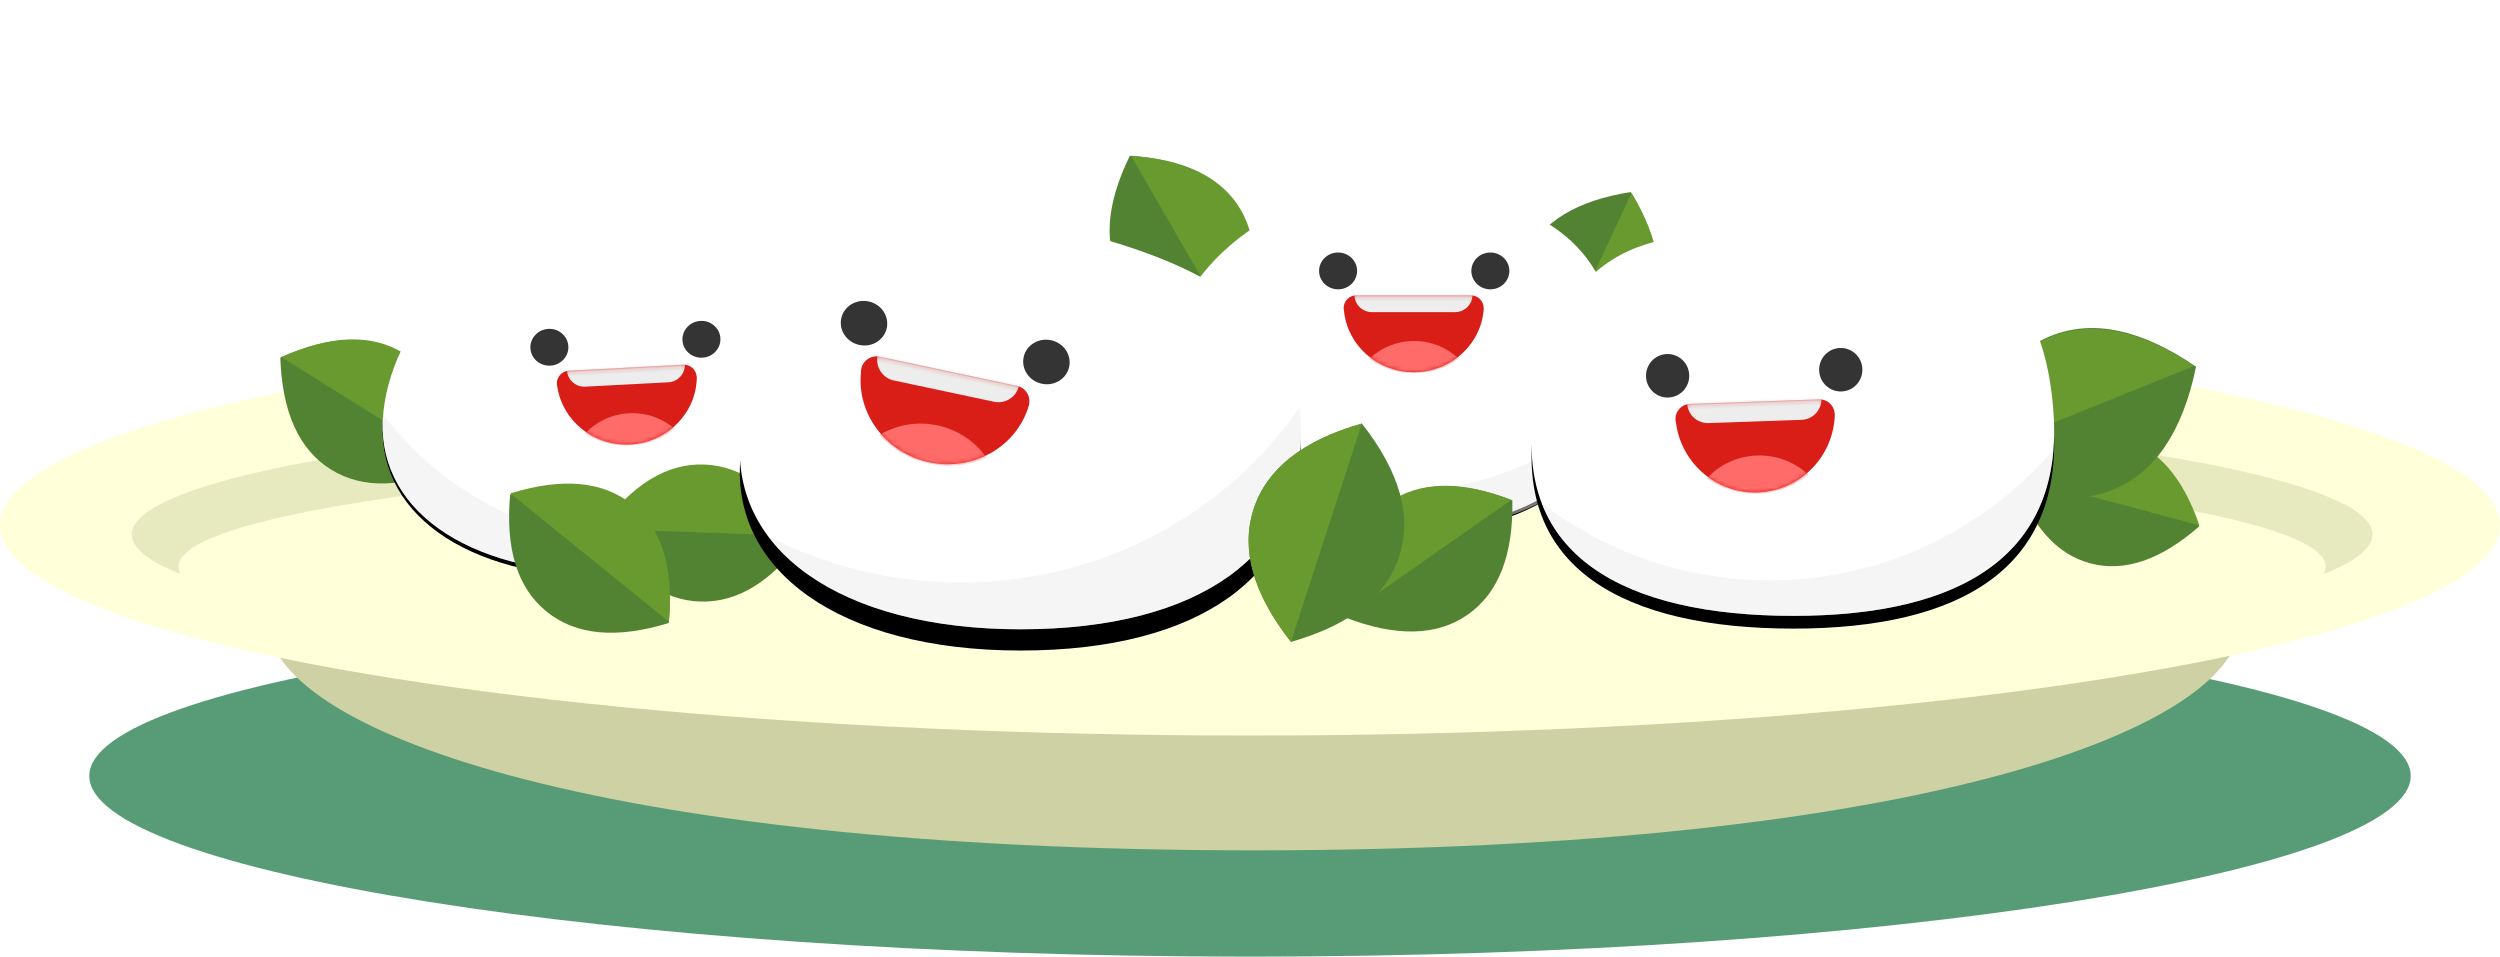 <?xml version="1.0" encoding="UTF-8"?>
<svg width="588px" height="225px" viewBox="0 0 588 225" version="1.1" xmlns="http://www.w3.org/2000/svg" xmlns:xlink="http://www.w3.org/1999/xlink">
    <!-- Generator: Sketch 52.6 (67491) - http://www.bohemiancoding.com/sketch -->
    <title>Group 3</title>
    <desc>Created with Sketch.</desc>
    <defs>
        <path d="M53.758,81.894 C88.602,81.894 107.486,66.984 107.486,43.894 C107.486,20.805 97.882,8.822 61.619,1.306 C25.357,-6.21 2.49,21.686 0.173,43.894 C-2.144,66.102 18.915,81.894 53.758,81.894 Z" id="path-1"></path>
        <filter x="-17.2%" y="-21.4%" width="134.4%" height="145.2%" filterUnits="objectBoundingBox" id="filter-2">
            <feOffset dx="0" dy="1" in="SourceAlpha" result="shadowOffsetOuter1"></feOffset>
            <feGaussianBlur stdDeviation="6" in="shadowOffsetOuter1" result="shadowBlurOuter1"></feGaussianBlur>
            <feColorMatrix values="0 0 0 0 0   0 0 0 0 0   0 0 0 0 0  0 0 0 0.2 0" type="matrix" in="shadowBlurOuter1"></feColorMatrix>
        </filter>
        <path d="M0.345,3.814 C0.293,3.594 0.265,3.364 0.265,3.128 C0.265,1.475 1.597,0.135 3.26,0.135 L30.198,0.135 C31.852,0.135 33.193,1.478 33.193,3.128 L33.233,3.128 C32.756,11.54 25.564,18.219 16.762,18.219 C8.201,18.219 1.163,11.901 0.345,3.814 Z" id="path-3"></path>
        <path d="M53.758,80.894 C88.602,80.894 107.486,65.984 107.486,42.894 C107.486,19.805 97.465,3.49 61.619,0.306 C25.774,-2.879 2.49,20.686 0.173,42.894 C-2.144,65.102 18.915,80.894 53.758,80.894 Z" id="path-5"></path>
        <filter x="-17.2%" y="-21.6%" width="134.4%" height="145.7%" filterUnits="objectBoundingBox" id="filter-6">
            <feOffset dx="0" dy="1" in="SourceAlpha" result="shadowOffsetOuter1"></feOffset>
            <feGaussianBlur stdDeviation="6" in="shadowOffsetOuter1" result="shadowBlurOuter1"></feGaussianBlur>
            <feColorMatrix values="0 0 0 0 0   0 0 0 0 0   0 0 0 0 0  0 0 0 0.2 0" type="matrix" in="shadowBlurOuter1"></feColorMatrix>
        </filter>
        <path d="M0.345,3.814 C0.293,3.594 0.265,3.364 0.265,3.128 C0.265,1.475 1.597,0.135 3.26,0.135 L30.198,0.135 C31.852,0.135 33.193,1.478 33.193,3.128 L33.233,3.128 C32.756,11.54 25.564,18.219 16.762,18.219 C8.201,18.219 1.163,11.901 0.345,3.814 Z" id="path-7"></path>
        <path d="M66.019,98.005 C108.809,98.005 132,79.983 132,52.076 C132,24.169 110.64,10.63 66.106,1.546 C21.573,-7.538 3.058,25.235 0.213,52.076 C-2.632,78.918 23.229,98.005 66.019,98.005 Z" id="path-9"></path>
        <filter x="-66.7%" y="-84.7%" width="233.3%" height="279.6%" filterUnits="objectBoundingBox" id="filter-10">
            <feOffset dx="0" dy="5" in="SourceAlpha" result="shadowOffsetOuter1"></feOffset>
            <feGaussianBlur stdDeviation="28.5" in="shadowOffsetOuter1" result="shadowBlurOuter1"></feGaussianBlur>
            <feColorMatrix values="0 0 0 0 0   0 0 0 0 0   0 0 0 0 0  0 0 0 0.2 0" type="matrix" in="shadowBlurOuter1"></feColorMatrix>
        </filter>
        <path d="M0.423,4.621 C0.359,4.351 0.325,4.069 0.325,3.78 C0.325,1.783 1.943,0.163 3.939,0.163 L37.035,0.163 C39.03,0.163 40.648,1.787 40.648,3.78 L40.698,3.78 C40.113,13.948 31.306,22.02 20.527,22.02 C10.047,22.02 1.43,14.389 0.423,4.621 Z" id="path-11"></path>
        <path d="M61.813,89.848 C101.458,89.848 125.572,75.429 122.945,41.5 C119.613,-1.538 90,1.886 61.795,0.523 C33.59,-0.839 7.313,-2.588 0.843,41.5 C-4.187,75.772 22.167,89.848 61.813,89.848 Z" id="path-13"></path>
        <filter x="-57.4%" y="-75.1%" width="214.7%" height="257.0%" filterUnits="objectBoundingBox" id="filter-14">
            <feOffset dx="0" dy="3" in="SourceAlpha" result="shadowOffsetOuter1"></feOffset>
            <feGaussianBlur stdDeviation="23" in="shadowOffsetOuter1" result="shadowBlurOuter1"></feGaussianBlur>
            <feColorMatrix values="0 0 0 0 0   0 0 0 0 0   0 0 0 0 0  0 0 0 0.2 0" type="matrix" in="shadowBlurOuter1"></feColorMatrix>
        </filter>
        <path d="M0.39,4.482 C0.332,4.229 0.302,3.966 0.302,3.697 C0.302,1.743 1.888,0.16 3.844,0.16 L34.226,0.16 C36.182,0.16 37.767,1.747 37.767,3.697 L37.813,3.697 C37.27,13.639 29.087,21.533 19.072,21.533 C9.322,21.533 1.308,14.051 0.39,4.482 Z" id="path-15"></path>
    </defs>
    <g id="Page-4" stroke="none" stroke-width="1" fill="none" fill-rule="evenodd">
        <g id="illu-2-copy-10" transform="translate(-346, -392)">
            <g id="Group-3" transform="translate(346, 420)">
                <path d="M294,197 C444.774,197 567,176.868 567,154.5 C567,132.132 444.774,114 294,114 C143.226,114 21,132.132 21,154.5 C21,176.868 143.226,197 294,197 Z" id="Oval-Copy-19" fill="#10733D" opacity="0.7"></path>
                <path d="M295,172 C451.854,172 527,143.158 527,118.122 C527,93.085 423.13,78 295,78 C166.87,78 63,93.085 63,118.122 C63,143.158 138.146,172 295,172 Z" id="Oval-Copy-18" fill="#CED1A3"></path>
                <ellipse id="Oval" fill="#FFFFD9" cx="294" cy="95.5" rx="294" ry="49.5"></ellipse>
                <path d="M42.488,107 C35.019,104.062 31,100.943 31,97.71 C31,80.197 148.973,66 294.5,66 C440.027,66 558,80.197 558,97.71 C558,100.943 553.981,104.062 546.512,107 C546.849,106.425 547.021,105.845 547.021,105.26 C547.021,90.249 433.963,78.08 294.5,78.08 C155.037,78.08 41.979,90.249 41.979,105.26 C41.979,105.845 42.151,106.425 42.488,107 Z" id="Combined-Shape" fill="#E7EABF"></path>
                <g id="Group-9-Copy-2" transform="translate(86.521, 68.976) scale(-1, 1) rotate(-32) translate(-86.521, -68.976) translate(62.021, 52.476)">
                    <path d="M24.779,32.508 C33.616,32.508 41.616,27.174 48.779,16.508 C41.616,5.841 33.616,0.508 24.779,0.508 C15.943,0.508 7.943,5.841 0.779,16.508 C7.943,27.174 15.943,32.508 24.779,32.508 Z" id="Oval" fill="#518332"></path>
                    <path d="M48.64,16.263 C41.477,5.596 33.477,0.263 24.64,0.263 C15.804,0.263 7.804,5.596 0.64,16.263 L48.64,16.263 Z" id="Oval-Copy-2" fill="#699A2F"></path>
                </g>
                <g id="Group-9-Copy-5" transform="translate(277.884, 29.666) scale(-1, 1) rotate(-60) translate(-277.884, -29.666) translate(253.384, 13.166)">
                    <path d="M24.779,32.508 C33.616,32.508 41.616,27.174 48.779,16.508 C41.616,5.841 33.616,0.508 24.779,0.508 C15.943,0.508 7.943,5.841 0.779,16.508 C7.943,27.174 15.943,32.508 24.779,32.508 Z" id="Oval" fill="#518332"></path>
                    <path d="M48.64,16.263 C41.477,5.596 33.477,0.263 24.64,0.263 C15.804,0.263 7.804,5.596 0.64,16.263 L48.64,16.263 Z" id="Oval-Copy-2" fill="#699A2F"></path>
                </g>
                <g id="Group-9-Copy-6" transform="translate(373.308, 39.178) scale(-1, 1) rotate(-115) translate(-373.308, -39.178) translate(348.808, 22.678)">
                    <path d="M24.779,32.508 C33.616,32.508 41.616,27.174 48.779,16.508 C41.616,5.841 33.616,0.508 24.779,0.508 C15.943,0.508 7.943,5.841 0.779,16.508 C7.943,27.174 15.943,32.508 24.779,32.508 Z" id="Oval" fill="#518332"></path>
                    <path d="M48.64,16.263 C41.477,5.596 33.477,0.263 24.64,0.263 C15.804,0.263 7.804,5.596 0.64,16.263 L48.64,16.263 Z" id="Oval-Copy-2" fill="#699A2F"></path>
                </g>
                <g id="Group-20" transform="translate(90, 25)">
                    <g id="Group-2">
                        <g id="Oval-2-Copy">
                            <use fill="black" fill-opacity="1" filter="url(#filter-2)" xlink:href="#path-1"></use>
                            <use fill="#FFFFFF" fill-rule="evenodd" xlink:href="#path-1"></use>
                        </g>
                        <path d="M0.116,44.5 C14.275,63.104 37.067,75.174 62.771,75.174 C76.054,75.174 88.559,71.951 99.497,66.268 C90.866,76.149 75.387,81.894 53.758,81.894 C19.233,81.894 -1.758,66.389 0.116,44.5 Z" id="Combined-Shape-Copy" fill="#EDEDED" opacity="0.5"></path>
                        <g id="Group-Copy" transform="translate(57.75, 37.89) rotate(-3) translate(-57.75, -37.89) translate(35.25, 23.39)">
                            <ellipse id="Oval-10" fill="#343434" cx="4.469" cy="4.33" rx="4.469" ry="4.33"></ellipse>
                            <ellipse id="Oval-10" fill="#343434" cx="40.283" cy="4.33" rx="4.469" ry="4.33"></ellipse>
                            <g id="Group-4" transform="translate(5.511, 9.939)">
                                <mask id="mask-4" fill="white">
                                    <use xlink:href="#path-3"></use>
                                </mask>
                                <use id="Combined-Shape" fill="#D91E18" xlink:href="#path-3"></use>
                                <path d="M2.806,-0.224 L30.567,-0.224 C30.57,-0.155 30.572,-0.086 30.572,-0.016 C30.572,2.249 28.728,4.085 26.474,4.085 L6.899,4.085 C4.636,4.085 2.801,2.244 2.801,-0.016 C2.801,-0.086 2.803,-0.155 2.806,-0.224 Z" id="Combined-Shape" fill="#EDEDED" mask="url(#mask-4)"></path>
                                <path d="M6.271,15.106 C8.972,12.49 12.707,10.872 16.833,10.872 C20.96,10.872 24.695,12.49 27.396,15.106 C24.445,17.222 20.79,18.473 16.833,18.473 C12.876,18.473 9.222,17.222 6.271,15.106 Z" id="Combined-Shape" fill="#FF6B69" mask="url(#mask-4)"></path>
                            </g>
                        </g>
                    </g>
                </g>
                <g id="Group-20-Copy" transform="translate(273, 16)">
                    <g id="Group-2">
                        <g id="Oval-2-Copy">
                            <use fill="black" fill-opacity="1" filter="url(#filter-6)" xlink:href="#path-5"></use>
                            <use fill="#FFFFFF" fill-rule="evenodd" xlink:href="#path-5"></use>
                        </g>
                        <path d="M1.412,52.386 C15.217,64.511 33.544,71.899 53.654,71.899 C74.598,71.899 93.608,63.886 107.59,50.854 C103.819,69.594 85.474,81.308 54.59,81.308 C24.713,81.308 4.972,69.697 1.412,52.386 Z" id="Combined-Shape-Copy" fill="#EDEDED" opacity="0.5"></path>
                        <g id="Group-Copy" transform="translate(37.25, 15.39)">
                            <ellipse id="Oval-10" fill="#343434" cx="4.469" cy="4.33" rx="4.469" ry="4.33"></ellipse>
                            <ellipse id="Oval-10" fill="#343434" cx="40.283" cy="4.33" rx="4.469" ry="4.33"></ellipse>
                            <g id="Group-4" transform="translate(5.511, 9.939)">
                                <mask id="mask-8" fill="white">
                                    <use xlink:href="#path-7"></use>
                                </mask>
                                <use id="Combined-Shape" fill="#D91E18" xlink:href="#path-7"></use>
                                <path d="M2.806,-0.224 L30.567,-0.224 C30.57,-0.155 30.572,-0.086 30.572,-0.016 C30.572,2.249 28.728,4.085 26.474,4.085 L6.899,4.085 C4.636,4.085 2.801,2.244 2.801,-0.016 C2.801,-0.086 2.803,-0.155 2.806,-0.224 Z" id="Combined-Shape" fill="#EDEDED" mask="url(#mask-8)"></path>
                                <path d="M6.271,15.106 C8.972,12.49 12.707,10.872 16.833,10.872 C20.96,10.872 24.695,12.49 27.396,15.106 C24.445,17.222 20.79,18.473 16.833,18.473 C12.876,18.473 9.222,17.222 6.271,15.106 Z" id="Combined-Shape" fill="#FF6B69" mask="url(#mask-8)"></path>
                            </g>
                        </g>
                    </g>
                </g>
                <g id="Group-9-Copy-4" transform="translate(164.897, 97.476) rotate(2) translate(-164.897, -97.476) translate(140.397, 80.976)">
                    <path d="M24.779,32.508 C33.616,32.508 41.616,27.174 48.779,16.508 C41.616,5.841 33.616,0.508 24.779,0.508 C15.943,0.508 7.943,5.841 0.779,16.508 C7.943,27.174 15.943,32.508 24.779,32.508 Z" id="Oval" fill="#518332"></path>
                    <path d="M48.64,16.263 C41.477,5.596 33.477,0.263 24.64,0.263 C15.804,0.263 7.804,5.596 0.64,16.263 L48.64,16.263 Z" id="Oval-Copy-2" fill="#699A2F"></path>
                </g>
                <g id="Group-22" transform="translate(174, 22)">
                    <g id="Group-6">
                        <g id="Oval-2">
                            <use fill="black" fill-opacity="1" filter="url(#filter-10)" xlink:href="#path-9"></use>
                            <use fill="#FFFFFF" fill-rule="evenodd" xlink:href="#path-9"></use>
                        </g>
                        <path d="M6.625,76.083 C20.098,83.056 35.53,87.016 51.931,87.016 C85.267,87.016 114.603,70.654 131.619,45.878 C131.873,47.862 132,49.927 132,52.076 C132,79.983 108.809,98.005 66.019,98.005 C37.611,98.005 16.664,89.592 6.625,76.083 Z" id="Combined-Shape" fill="#EDEDED" opacity="0.5"></path>
                        <g id="Group" transform="translate(48.107, 43.084) rotate(12) translate(-48.107, -43.084) translate(20.607, 25.084)">
                            <ellipse id="Oval-10" fill="#343434" cx="5.473" cy="5.233" rx="5.473" ry="5.233"></ellipse>
                            <ellipse id="Oval-10" fill="#343434" cx="49.331" cy="5.233" rx="5.473" ry="5.233"></ellipse>
                            <g id="Group-4" transform="translate(6.749, 12.012)">
                                <mask id="mask-12" fill="white">
                                    <use xlink:href="#path-11"></use>
                                </mask>
                                <use id="Combined-Shape" fill="#D91E18" xlink:href="#path-11"></use>
                                <path d="M3.437,-0.271 L37.433,-0.271 C37.437,-0.188 37.439,-0.104 37.439,-0.019 C37.439,2.718 35.221,4.937 32.476,4.937 L8.394,4.937 C5.652,4.937 3.43,2.713 3.43,-0.019 C3.43,-0.104 3.432,-0.188 3.437,-0.271 Z" id="Combined-Shape" fill="#EDEDED" mask="url(#mask-12)"></path>
                                <path d="M7.679,18.258 C10.987,15.096 15.561,13.141 20.614,13.141 C25.668,13.141 30.242,15.096 33.549,18.258 C29.936,20.815 25.46,22.328 20.614,22.328 C15.768,22.328 11.293,20.815 7.679,18.258 Z" id="Combined-Shape" fill="#FF6B69" mask="url(#mask-12)"></path>
                            </g>
                        </g>
                    </g>
                </g>
                <g id="Group-9-Copy" transform="translate(495.228, 89.857) rotate(15) translate(-495.228, -89.857) translate(472.228, 74.357)">
                    <path d="M23.3,30.568 C31.584,30.568 39.084,25.568 45.8,15.568 C39.084,5.568 31.584,0.568 23.3,0.568 C15.016,0.568 7.516,5.568 0.8,15.568 C7.516,25.568 15.016,30.568 23.3,30.568 Z" id="Oval" fill="#518332"></path>
                    <path d="M45.791,15.306 C39.075,5.306 31.575,0.306 23.291,0.306 C15.006,0.306 7.506,5.306 0.791,15.306 L45.791,15.306 Z" id="Oval-Copy-2" fill="#699A2F"></path>
                </g>
                <g id="Group-9-Copy-2" transform="translate(489.308, 68.782) rotate(-22) translate(-489.308, -68.782) translate(459.308, 48.782)">
                    <path d="M30.168,39.923 C40.846,39.923 50.513,33.423 59.168,20.423 C50.513,7.423 40.846,0.923 30.168,0.923 C19.491,0.923 9.824,7.423 1.168,20.423 C9.824,33.423 19.491,39.923 30.168,39.923 Z" id="Oval" fill="#518332"></path>
                    <path d="M58.831,20.08 C50.175,7.413 40.509,1.08 29.831,1.08 C19.154,1.08 9.487,7.413 0.831,20.08 L58.831,20.08 Z" id="Oval-Copy-2" fill="#699A2F"></path>
                </g>
                <g id="Group-9-Copy" transform="translate(335.809, 103.605) rotate(-35) translate(-335.809, -103.605) translate(311.309, 87.105)">
                    <path d="M24.779,32.508 C33.616,32.508 41.616,27.174 48.779,16.508 C41.616,5.841 33.616,0.508 24.779,0.508 C15.943,0.508 7.943,5.841 0.779,16.508 C7.943,27.174 15.943,32.508 24.779,32.508 Z" id="Oval" fill="#518332"></path>
                    <path d="M48.64,16.263 C41.477,5.596 33.477,0.263 24.64,0.263 C15.804,0.263 7.804,5.596 0.64,16.263 L48.64,16.263 Z" id="Oval-Copy-2" fill="#699A2F"></path>
                </g>
                <g id="Group-9-Copy-3" transform="translate(138.424, 103.241) rotate(39) translate(-138.424, -103.241) translate(113.924, 86.741)">
                    <path d="M24.779,32.508 C33.616,32.508 41.616,27.174 48.779,16.508 C41.616,5.841 33.616,0.508 24.779,0.508 C15.943,0.508 7.943,5.841 0.779,16.508 C7.943,27.174 15.943,32.508 24.779,32.508 Z" id="Oval" fill="#518332"></path>
                    <path d="M48.64,16.263 C41.477,5.596 33.477,0.263 24.64,0.263 C15.804,0.263 7.804,5.596 0.64,16.263 L48.64,16.263 Z" id="Oval-Copy-2" fill="#699A2F"></path>
                </g>
                <g id="Group-23" transform="translate(360, 27)">
                    <g id="Group-12">
                        <g id="Oval-2">
                            <use fill="black" fill-opacity="1" filter="url(#filter-14)" xlink:href="#path-13"></use>
                            <use fill="#FFFFFF" fill-rule="evenodd" xlink:href="#path-13"></use>
                        </g>
                        <path d="M2.611,63.355 C17.477,74.731 36.031,81.484 56.154,81.484 C82.824,81.484 106.738,69.621 122.962,50.858 C120.73,78.099 97.599,89.848 61.813,89.848 C31.994,89.848 9.694,81.885 2.611,63.355 Z" id="Combined-Shape" fill="#EDEDED" opacity="0.5"></path>
                        <g id="Group" transform="translate(53.521, 45) rotate(-2) translate(-53.521, -45) translate(27.556, 27.529)">
                            <ellipse id="Oval-10" fill="#343434" cx="5.085" cy="5.118" rx="5.085" ry="5.118"></ellipse>
                            <ellipse id="Oval-10" fill="#343434" cx="45.834" cy="5.118" rx="5.085" ry="5.118"></ellipse>
                            <g id="Group-4" transform="translate(6.27, 11.746)">
                                <mask id="mask-16" fill="white">
                                    <use xlink:href="#path-15"></use>
                                </mask>
                                <use id="Combined-Shape" fill="#D91E18" xlink:href="#path-15"></use>
                                <path d="M3.193,-0.265 L34.779,-0.265 C34.783,-0.184 34.785,-0.101 34.785,-0.019 C34.785,2.658 32.613,4.828 29.935,4.828 L8.038,4.828 C5.359,4.828 3.187,2.652 3.187,-0.019 C3.187,-0.101 3.189,-0.184 3.193,-0.265 Z" id="Combined-Shape" fill="#EDEDED" mask="url(#mask-16)"></path>
                                <path d="M7.135,17.853 C10.208,14.762 14.458,12.85 19.153,12.85 C23.848,12.85 28.098,14.762 31.171,17.853 C27.814,20.354 23.656,21.833 19.153,21.833 C14.651,21.833 10.492,20.354 7.135,17.853 Z" id="Combined-Shape" fill="#FF6B69" mask="url(#mask-16)"></path>
                            </g>
                        </g>
                    </g>
                </g>
                <g id="Group-9-Copy-2" transform="translate(312.044, 97.18) rotate(-72) translate(-312.044, -97.18) translate(284.544, 78.68)">
                    <path d="M27.369,36.468 C37.31,36.468 46.31,30.468 54.369,18.468 C46.31,6.468 37.31,0.468 27.369,0.468 C17.428,0.468 8.428,6.468 0.369,18.468 C8.428,30.468 17.428,36.468 27.369,36.468 Z" id="Oval" fill="#518332"></path>
                    <path d="M54.369,18.468 C46.31,6.468 37.31,0.468 27.369,0.468 C17.428,0.468 8.428,6.468 0.369,18.468 L54.369,18.468 Z" id="Oval-Copy" fill="#699A2F"></path>
                </g>
            </g>
        </g>
    </g>
</svg>